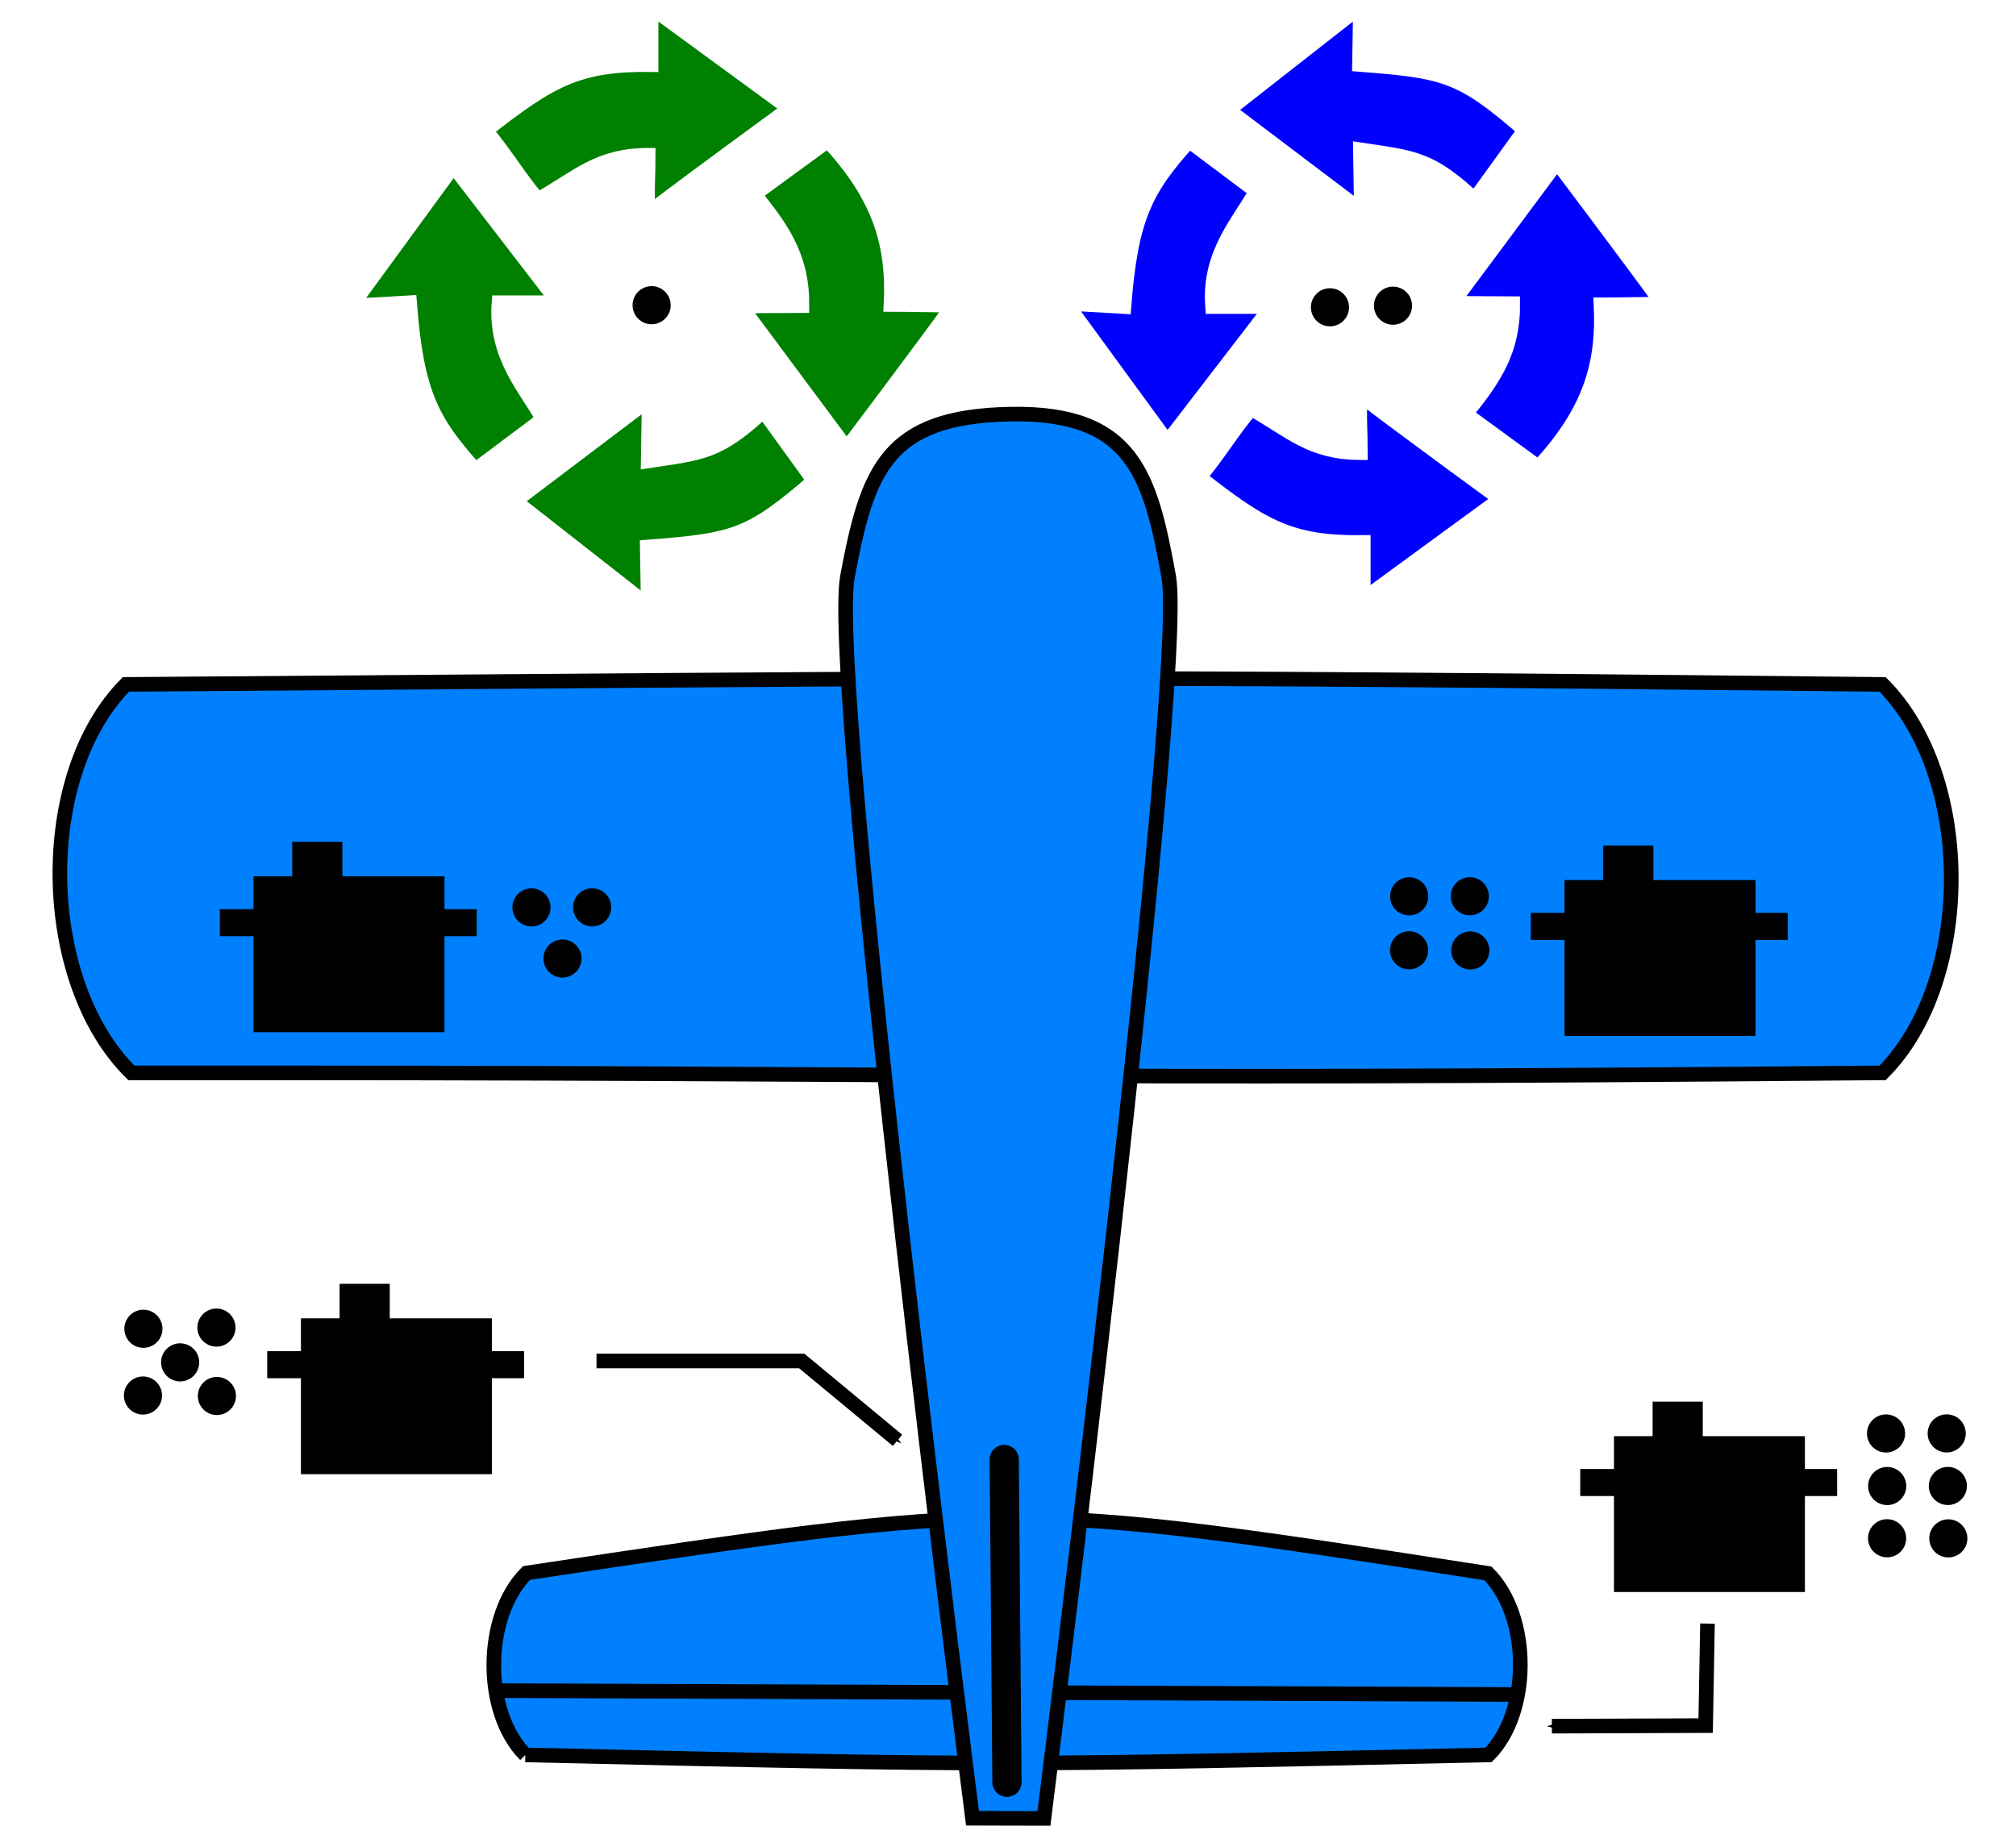 <?xml version="1.0" encoding="UTF-8" standalone="no"?>
<!-- Public domain (CC-BY-SA v2.0 if you or your laws insist), Originator: Kjell Kernen -->

<svg
   xmlns:dc="http://purl.org/dc/elements/1.1/"
   xmlns:cc="http://creativecommons.org/ns#"
   xmlns:rdf="http://www.w3.org/1999/02/22-rdf-syntax-ns#"
   xmlns:svg="http://www.w3.org/2000/svg"
   xmlns="http://www.w3.org/2000/svg"
   xmlns:sodipodi="http://sodipodi.sourceforge.net/DTD/sodipodi-0.dtd"
   xmlns:inkscape="http://www.inkscape.org/namespaces/inkscape"
   version="1.1"
   id="AirplaneMix"
   x="0px"
   y="0px"
   width="138px"
   height="125.03px"
   viewBox="-20.34 -48.94 138 125.03"
   xml:space="preserve"
   inkscape:version="0.48.5 r10040"
   sodipodi:docname="airplane.svg"><defs
   id="defs40"><marker
   inkscape:stockid="Arrow1Mend"
   orient="auto"
   refY="0.0"
   refX="0.0"
   id="Arrow1Mend"
   style="overflow:visible;"><path
     id="path4078"
     d="M 0.0,0.0 L 5.0,-5.0 L -12.5,0.0 L 5.0,5.0 L 0.0,0.0 z "
     style="fill-rule:evenodd;stroke:#000000;stroke-width:1.0pt;"
     transform="scale(0.4) rotate(180) translate(10,0)" /></marker><marker
   inkscape:stockid="Arrow1Mstart"
   orient="auto"
   refY="0.0"
   refX="0.0"
   id="Arrow1Mstart"
   style="overflow:visible"><path
     id="path4075"
     d="M 0.0,0.0 L 5.0,-5.0 L -12.5,0.0 L 5.0,5.0 L 0.0,0.0 z "
     style="fill-rule:evenodd;stroke:#000000;stroke-width:1.0pt"
     transform="scale(0.4) translate(10,0)" /></marker><marker
   inkscape:stockid="Arrow2Lstart"
   orient="auto"
   refY="0.0"
   refX="0.0"
   id="Arrow2Lstart"
   style="overflow:visible"><path
     id="path4087"
     style="fill-rule:evenodd;stroke-width:0.625;stroke-linejoin:round"
     d="M 8.719,4.034 L -2.207,0.016 L 8.719,-4.002 C 6.973,-1.63 6.983,1.616 8.719,4.034 z "
     transform="scale(1.1) translate(1,0)" /></marker>
	
	
	
	

	
	
	
	
</defs><sodipodi:namedview
   pagecolor="#ffffff"
   bordercolor="#666666"
   borderopacity="1"
   objecttolerance="10"
   gridtolerance="10"
   guidetolerance="10"
   inkscape:pageopacity="0"
   inkscape:pageshadow="2"
   inkscape:window-width="899"
   inkscape:window-height="720"
   id="namedview38"
   showgrid="false"
   inkscape:zoom="1.3346973"
   inkscape:cx="32.303262"
   inkscape:cy="-21.214709"
   inkscape:window-x="227"
   inkscape:window-y="1329"
   inkscape:window-maximized="0"
   inkscape:current-layer="AirplaneMix" />

<path
   style="fill:#0080ff;fill-opacity:1;stroke:#000000;stroke-width:1px;stroke-linecap:butt;stroke-linejoin:miter;stroke-opacity:1"
   d="m 35.963,120.16 c 32.831,0.754 32.922,0.73 65.933,0 2.924,-2.935 2.89,-9.504 -0.043,-12.429 -32.657,-5.083 -32.635,-5.002 -65.807,-0.027 -2.946,2.926 -3.009,9.51 -0.082,12.456 z"
   id="path3287"
   inkscape:connector-curvature="0"
   transform="translate(-20.34,-48.94)"
   sodipodi:nodetypes="cccccc" /><path
   style="fill:none;stroke:#000000;stroke-width:1px;stroke-linecap:butt;stroke-linejoin:miter;stroke-opacity:1"
   d="m 33.642,115.759 70.197,0.265"
   id="path4059"
   inkscape:connector-curvature="0"
   transform="translate(-20.34,-48.94)" />





<g
   id="g3053"
   transform="translate(-36.675,9.368)"><rect
     y="42.276"
     x="124.507"
     height="1.851"
     width="17.584"
     id="rect3204"
     style="fill:#000000;fill-opacity:1;stroke:none" /><rect
     y="37.664"
     x="129.461"
     height="4.265"
     width="3.433"
     id="rect3206"
     style="fill:#000000;fill-opacity:1;stroke:none" /><rect
     y="40.028"
     x="126.815"
     height="10.671"
     width="13.07"
     id="rect3186"
     style="fill:#000000;fill-opacity:1;stroke:none" /></g><path
   transform="translate(44.688,-13.367)"
   sodipodi:type="arc"
   style="fill:#000000;fill-opacity:1"
   id="path4033-9-4-2-9-8"
   sodipodi:cx="64.15448"
   sodipodi:cy="66.176758"
   sodipodi:rx="1.3039528"
   sodipodi:ry="1.3039528"
   d="m 65.458,66.177 a 1.304,1.304 0 1 1 -2.608,0 1.304,1.304 0 1 1 2.608,0 z" /><path
   transform="translate(48.841,-13.371)"
   sodipodi:type="arc"
   style="fill:#000000;fill-opacity:1"
   id="path4033-9-3-3-5-6"
   sodipodi:cx="64.15448"
   sodipodi:cy="66.176758"
   sodipodi:rx="1.3039528"
   sodipodi:ry="1.3039528"
   d="m 65.458,66.177 a 1.304,1.304 0 1 1 -2.608,0 1.304,1.304 0 1 1 2.608,0 z" /><path
   transform="translate(44.682,-9.791)"
   sodipodi:type="arc"
   style="fill:#000000;fill-opacity:1"
   id="path4033-9-1-3-4-5"
   sodipodi:cx="64.15448"
   sodipodi:cy="66.176758"
   sodipodi:rx="1.3039528"
   sodipodi:ry="1.3039528"
   d="m 65.458,66.177 a 1.304,1.304 0 1 1 -2.608,0 1.304,1.304 0 1 1 2.608,0 z" /><path
   transform="translate(48.874,-9.783)"
   sodipodi:type="arc"
   style="fill:#000000;fill-opacity:1"
   id="path4033-9-1-3-3-3-0"
   sodipodi:cx="64.15448"
   sodipodi:cy="66.176758"
   sodipodi:rx="1.3039528"
   sodipodi:ry="1.3039528"
   d="m 65.458,66.177 a 1.304,1.304 0 1 1 -2.608,0 1.304,1.304 0 1 1 2.608,0 z" /><path
   transform="translate(44.61,-16.966)"
   sodipodi:type="arc"
   style="fill:#000000;fill-opacity:1"
   id="path4033-9-4-2-9-8-2"
   sodipodi:cx="64.15448"
   sodipodi:cy="66.176758"
   sodipodi:rx="1.3039528"
   sodipodi:ry="1.3039528"
   d="m 65.458,66.177 a 1.304,1.304 0 1 1 -2.608,0 1.304,1.304 0 1 1 2.608,0 z" /><path
   transform="translate(48.763,-16.97)"
   sodipodi:type="arc"
   style="fill:#000000;fill-opacity:1"
   id="path4033-9-3-3-5-6-8"
   sodipodi:cx="64.15448"
   sodipodi:cy="66.176758"
   sodipodi:rx="1.3039528"
   sodipodi:ry="1.3039528"
   d="m 65.458,66.177 a 1.304,1.304 0 1 1 -2.608,0 1.304,1.304 0 1 1 2.608,0 z" /><g
   id="g3053-1"
   transform="translate(-126.555,1.3)"><rect
     y="42.276"
     x="124.507"
     height="1.851"
     width="17.584"
     id="rect3204-7"
     style="fill:#000000;fill-opacity:1;stroke:none" /><rect
     y="37.664"
     x="129.461"
     height="4.265"
     width="3.433"
     id="rect3206-4"
     style="fill:#000000;fill-opacity:1;stroke:none" /><rect
     y="40.028"
     x="126.815"
     height="10.671"
     width="13.07"
     id="rect3186-0"
     style="fill:#000000;fill-opacity:1;stroke:none" /></g><path
   transform="translate(-74.677,-24.135)"
   sodipodi:type="arc"
   style="fill:#000000;fill-opacity:1"
   id="path4033-9-4-2"
   sodipodi:cx="64.15448"
   sodipodi:cy="66.176758"
   sodipodi:rx="1.3039528"
   sodipodi:ry="1.3039528"
   d="m 65.458,66.177 a 1.304,1.304 0 1 1 -2.608,0 1.304,1.304 0 1 1 2.608,0 z" /><path
   transform="translate(-69.677,-24.216)"
   sodipodi:type="arc"
   style="fill:#000000;fill-opacity:1"
   id="path4033-9-3-3"
   sodipodi:cx="64.15448"
   sodipodi:cy="66.176758"
   sodipodi:rx="1.3039528"
   sodipodi:ry="1.3039528"
   d="m 65.458,66.177 a 1.304,1.304 0 1 1 -2.608,0 1.304,1.304 0 1 1 2.608,0 z" /><path
   transform="translate(-74.707,-19.564)"
   sodipodi:type="arc"
   style="fill:#000000;fill-opacity:1"
   id="path4033-9-1-3"
   sodipodi:cx="64.15448"
   sodipodi:cy="66.176758"
   sodipodi:rx="1.3039528"
   sodipodi:ry="1.3039528"
   d="m 65.458,66.177 a 1.304,1.304 0 1 1 -2.608,0 1.304,1.304 0 1 1 2.608,0 z" /><path
   transform="translate(-69.647,-19.532)"
   sodipodi:type="arc"
   style="fill:#000000;fill-opacity:1"
   id="path4033-9-1-3-3"
   sodipodi:cx="64.15448"
   sodipodi:cy="66.176758"
   sodipodi:rx="1.3039528"
   sodipodi:ry="1.3039528"
   d="m 65.458,66.177 a 1.304,1.304 0 1 1 -2.608,0 1.304,1.304 0 1 1 2.608,0 z" /><path
   sodipodi:type="arc"
   style="fill:#000000;fill-opacity:1"
   id="path4033-1"
   sodipodi:cx="64.15448"
   sodipodi:cy="66.176758"
   sodipodi:rx="1.3039528"
   sodipodi:ry="1.3039528"
   d="m 65.458,66.177 a 1.304,1.304 0 1 1 -2.608,0 1.304,1.304 0 1 1 2.608,0 z"
   transform="translate(-72.163,-21.834)"
   inkscape:transform-center-y="1.3039528" /><path
   d="m 72.784,-48.501 -9.052,7.092 c 3.043,2.296 6.074,4.602 9.117,6.897 0,0 -0.043,-2.783 -0.065,-4.169 3.671,0.552 4.753,0.552 7.818,3.4 1.148,-1.581 2.285,-3.173 3.432,-4.753 -4.418,-3.844 -5.522,-4.039 -11.315,-4.494 0.022,-1.321 0.065,-3.974 0.065,-3.974 z"
   id="path3130-4"
   inkscape:connector-curvature="0"
   style="fill:#0000ff;fill-opacity:1;stroke:#ffffff;stroke-width:1;stroke-miterlimit:4;stroke-opacity:1;stroke-dasharray:none" /><path
   d="m 59.574,-18.671 7.136,-9.279 -4.05,0 c -0.282,-3.681 1.884,-5.847 2.988,-7.904 -1.527,-1.148 -3.064,-2.296 -4.591,-3.443 -3.01,3.335 -3.995,5.284 -4.461,11.348 l -3.963,-0.227 6.941,9.507 z"
   id="path3137-4"
   inkscape:connector-curvature="0"
   style="fill:#0000ff;fill-opacity:1;stroke:#ffffff;stroke-width:1;stroke-miterlimit:4;stroke-opacity:1;stroke-dasharray:none" /><path
   d="m 61.75,-16.267 c 4.429,3.476 6.302,4.526 11.229,4.472 l 0,3.898 9.399,-6.876 c 0,0 -6.497,-4.732 -9.593,-7.103 -0.108,1.31 0,2.48 0,3.931 -3.411,-0.011 -4.732,-1.462 -7.482,-3.021 -1.289,1.516 -2.263,3.183 -3.552,4.699 z"
   id="path3144-7"
   inkscape:connector-curvature="0"
   style="fill:#0000ff;fill-opacity:1;stroke:#ffffff;stroke-width:1;stroke-miterlimit:4;stroke-opacity:1;stroke-dasharray:none" /><path
   d="m 84.965,-16.949 c -1.57,-1.148 -3.422,-2.501 -4.992,-3.649 2.025,-2.458 3.27,-4.418 3.238,-7.547 -1.451,0 -4.158,-0.032 -4.158,-0.032 l 7.19,-9.669 c 0,0 4.948,6.562 7.244,9.734 -1.299,0 -2.934,0.043 -4.234,0.043 0.195,4.017 -0.704,7.266 -4.288,11.12 z"
   id="path3151-5"
   inkscape:connector-curvature="0"
   style="fill:#0000ff;fill-opacity:1;stroke:#ffffff;stroke-width:1;stroke-miterlimit:4;stroke-opacity:1;stroke-dasharray:none" /><path
   style="fill:#008000;fill-opacity:1;stroke:#ffffff;stroke-width:1;stroke-miterlimit:4;stroke-opacity:1;stroke-dasharray:none"
   inkscape:connector-curvature="0"
   d="m 24.033,-7.472 -9.135,-7.157 c 3.071,-2.317 6.13,-4.644 9.201,-6.961 0,0 -0.044,2.808 -0.066,4.207 3.704,-0.557 4.797,-0.557 7.889,-3.431 1.158,1.595 2.306,3.202 3.464,4.797 -4.458,3.879 -5.573,4.076 -11.419,4.535 0.022,1.333 0.066,4.01 0.066,4.01 z"
   id="path3086" /><path
   style="fill:#008000;fill-opacity:1;stroke:#ffffff;stroke-width:1;stroke-miterlimit:4;stroke-opacity:1;stroke-dasharray:none"
   inkscape:connector-curvature="0"
   d="m 10.702,-37.576 7.201,9.365 -4.087,0 c -0.284,3.715 1.901,5.901 3.016,7.977 -1.541,1.158 -3.092,2.317 -4.633,3.475 -3.038,-3.366 -4.032,-5.332 -4.502,-11.452 l -3.999,0.229 7.004,-9.594 z"
   id="path3093" /><path
   style="fill:#008000;fill-opacity:1;stroke:#ffffff;stroke-width:1;stroke-miterlimit:4;stroke-opacity:1;stroke-dasharray:none"
   inkscape:connector-curvature="0"
   d="m 12.898,-40.002 c 4.469,-3.508 6.36,-4.568 11.331,-4.513 l 0,-3.934 9.485,6.939 c 0,0 -6.556,4.775 -9.681,7.168 -0.109,-1.322 0,-2.502 0,-3.967 -3.442,0.011 -4.775,1.475 -7.551,3.049 -1.3,-1.53 -2.284,-3.213 -3.584,-4.742 z"
   id="path3100-8" /><path
   style="fill:#008000;fill-opacity:1;stroke:#ffffff;stroke-width:1;stroke-miterlimit:4;stroke-opacity:1;stroke-dasharray:none"
   inkscape:connector-curvature="0"
   d="m 36.326,-39.314 c -1.584,1.158 -3.453,2.524 -5.037,3.682 2.043,2.48 3.3,4.458 3.267,7.616 -1.464,0 -4.196,0.033 -4.196,0.033 l 7.256,9.758 c 0,0 4.994,-6.622 7.31,-9.823 -1.311,0 -2.961,-0.044 -4.272,-0.044 0.197,-4.054 -0.71,-7.332 -4.327,-11.222 z"
   id="path3107" /><path
   transform="translate(6.546,-94.077)"
   sodipodi:type="arc"
   style="fill:#000000;fill-opacity:1"
   id="path4033-9"
   sodipodi:cx="64.15448"
   sodipodi:cy="66.176758"
   sodipodi:rx="1.3039528"
   sodipodi:ry="1.3039528"
   d="m 65.458,66.177 a 1.304,1.304 0 1 1 -2.608,0 1.304,1.304 0 1 1 2.608,0 z" /><path
   transform="translate(10.86,-94.186)"
   sodipodi:type="arc"
   style="fill:#000000;fill-opacity:1"
   id="path4033-9-5"
   sodipodi:cx="64.15448"
   sodipodi:cy="66.176758"
   sodipodi:rx="1.3039528"
   sodipodi:ry="1.3039528"
   d="m 65.458,66.177 a 1.304,1.304 0 1 1 -2.608,0 1.304,1.304 0 1 1 2.608,0 z" /><path
   transform="translate(-39.888,-94.219)"
   sodipodi:type="arc"
   style="fill:#000000;fill-opacity:1"
   id="path4033-9-42"
   sodipodi:cx="64.15448"
   sodipodi:cy="66.176758"
   sodipodi:rx="1.3039528"
   sodipodi:ry="1.3039528"
   d="m 65.458,66.177 a 1.304,1.304 0 1 1 -2.608,0 1.304,1.304 0 1 1 2.608,0 z" /><path
   style="fill:#0080ff;fill-opacity:1;stroke:#000000;stroke-width:1px;stroke-linecap:butt;stroke-linejoin:miter;stroke-opacity:1"
   d="m -11.724,-2.078 c 61.11,-0.446 61.19,-0.622 120.252,0 6.269,6.269 6.269,20.329 0,26.598 -60.098,0.534 -59.956,-0.041 -119.877,0 -6.314,-6.225 -6.6,-20.284 -0.375,-26.598 z"
   id="path3285"
   inkscape:connector-curvature="0"
   sodipodi:nodetypes="ccccc" /><path
   style="fill:#0080ff;fill-opacity:1;stroke:#000000;stroke-width:1px;stroke-linecap:butt;stroke-linejoin:miter;stroke-opacity:1"
   d="m 66.569,124.496 c 0,0 -9.918,-77.761 -8.557,-85.027 1.361,-7.266 2.657,-10.95 11.126,-11.112 8.468,-0.163 9.603,4.216 10.861,11.112 1.257,6.897 -8.538,85.038 -8.538,85.038 z"
   id="path4057"
   inkscape:connector-curvature="0"
   transform="translate(-20.34,-48.94)"
   sodipodi:nodetypes="czzzcc" /><g
   id="g3053-1-9"
   transform="translate(-129.798,-28.964)"><rect
     y="42.276"
     x="124.507"
     height="1.851"
     width="17.584"
     id="rect3204-7-4"
     style="fill:#000000;fill-opacity:1;stroke:none" /><rect
     y="37.664"
     x="129.461"
     height="4.265"
     width="3.433"
     id="rect3206-4-8"
     style="fill:#000000;fill-opacity:1;stroke:none" /><rect
     y="40.028"
     x="126.815"
     height="10.671"
     width="13.07"
     id="rect3186-0-8"
     style="fill:#000000;fill-opacity:1;stroke:none" /></g><path
   transform="translate(-48.113,-52.986)"
   sodipodi:type="arc"
   style="fill:#000000;fill-opacity:1"
   id="path4033-9-4"
   sodipodi:cx="64.15448"
   sodipodi:cy="66.176758"
   sodipodi:rx="1.3039528"
   sodipodi:ry="1.3039528"
   d="m 65.458,66.177 a 1.304,1.304 0 1 1 -2.608,0 1.304,1.304 0 1 1 2.608,0 z" /><path
   transform="translate(-43.96,-52.989)"
   sodipodi:type="arc"
   style="fill:#000000;fill-opacity:1"
   id="path4033-9-3"
   sodipodi:cx="64.15448"
   sodipodi:cy="66.176758"
   sodipodi:rx="1.3039528"
   sodipodi:ry="1.3039528"
   d="m 65.458,66.177 a 1.304,1.304 0 1 1 -2.608,0 1.304,1.304 0 1 1 2.608,0 z" /><path
   transform="translate(-45.989,-49.486)"
   sodipodi:type="arc"
   style="fill:#000000;fill-opacity:1"
   id="path4033-9-1"
   sodipodi:cx="64.15448"
   sodipodi:cy="66.176758"
   sodipodi:rx="1.3039528"
   sodipodi:ry="1.3039528"
   d="m 65.458,66.177 a 1.304,1.304 0 1 1 -2.608,0 1.304,1.304 0 1 1 2.608,0 z" /><path
   transform="translate(11.967,-53.744)"
   sodipodi:type="arc"
   style="fill:#000000;fill-opacity:1"
   id="path4033-9-4-2-9"
   sodipodi:cx="64.15448"
   sodipodi:cy="66.176758"
   sodipodi:rx="1.3039528"
   sodipodi:ry="1.3039528"
   d="m 65.458,66.177 a 1.304,1.304 0 1 1 -2.608,0 1.304,1.304 0 1 1 2.608,0 z" /><path
   transform="translate(16.119,-53.748)"
   sodipodi:type="arc"
   style="fill:#000000;fill-opacity:1"
   id="path4033-9-3-3-5"
   sodipodi:cx="64.15448"
   sodipodi:cy="66.176758"
   sodipodi:rx="1.3039528"
   sodipodi:ry="1.3039528"
   d="m 65.458,66.177 a 1.304,1.304 0 1 1 -2.608,0 1.304,1.304 0 1 1 2.608,0 z" /><path
   transform="translate(11.96,-50.049)"
   sodipodi:type="arc"
   style="fill:#000000;fill-opacity:1"
   id="path4033-9-1-3-4"
   sodipodi:cx="64.15448"
   sodipodi:cy="66.176758"
   sodipodi:rx="1.3039528"
   sodipodi:ry="1.3039528"
   d="m 65.458,66.177 a 1.304,1.304 0 1 1 -2.608,0 1.304,1.304 0 1 1 2.608,0 z" /><path
   transform="translate(16.152,-50.04)"
   sodipodi:type="arc"
   style="fill:#000000;fill-opacity:1"
   id="path4033-9-1-3-3-3"
   sodipodi:cx="64.15448"
   sodipodi:cy="66.176758"
   sodipodi:rx="1.3039528"
   sodipodi:ry="1.3039528"
   d="m 65.458,66.177 a 1.304,1.304 0 1 1 -2.608,0 1.304,1.304 0 1 1 2.608,0 z" /><g
   id="g3053-1-9-2"
   transform="translate(-40.058,-28.711)"><rect
     y="42.276"
     x="124.507"
     height="1.851"
     width="17.584"
     id="rect3204-7-4-4"
     style="fill:#000000;fill-opacity:1;stroke:none" /><rect
     y="37.664"
     x="129.461"
     height="4.265"
     width="3.433"
     id="rect3206-4-8-5"
     style="fill:#000000;fill-opacity:1;stroke:none" /><rect
     y="40.028"
     x="126.815"
     height="10.671"
     width="13.07"
     id="rect3186-0-8-5"
     style="fill:#000000;fill-opacity:1;stroke:none" /></g><path
   style="fill:none;stroke:#000000;stroke-width:1px;stroke-linecap:butt;stroke-linejoin:miter;stroke-opacity:1;marker-start:url(#Arrow1Mstart)"
   d="m 106.229,118.193 10.527,-0.039 0.125,-6.985"
   id="path4063"
   inkscape:connector-curvature="0"
   transform="translate(-20.34,-48.94)"
   sodipodi:nodetypes="ccc" /><path
   style="fill:none;stroke:#000000;stroke-width:2;stroke-linecap:round;stroke-linejoin:miter;stroke-opacity:1;stroke-miterlimit:4;stroke-dasharray:none"
   d="M 68.929,122.033 68.742,99.931"
   id="path4695"
   inkscape:connector-curvature="0"
   transform="translate(-20.34,-48.94)" /><path
   style="fill:none;stroke:#000000;stroke-width:1px;stroke-linecap:butt;stroke-linejoin:miter;stroke-opacity:1;marker-end:url(#Arrow1Mend)"
   d="m 40.833,93.188 14.048,0 6.556,5.432"
   id="path4697"
   inkscape:connector-curvature="0"
   transform="translate(-20.34,-48.94)"
   sodipodi:nodetypes="ccc" /></svg>